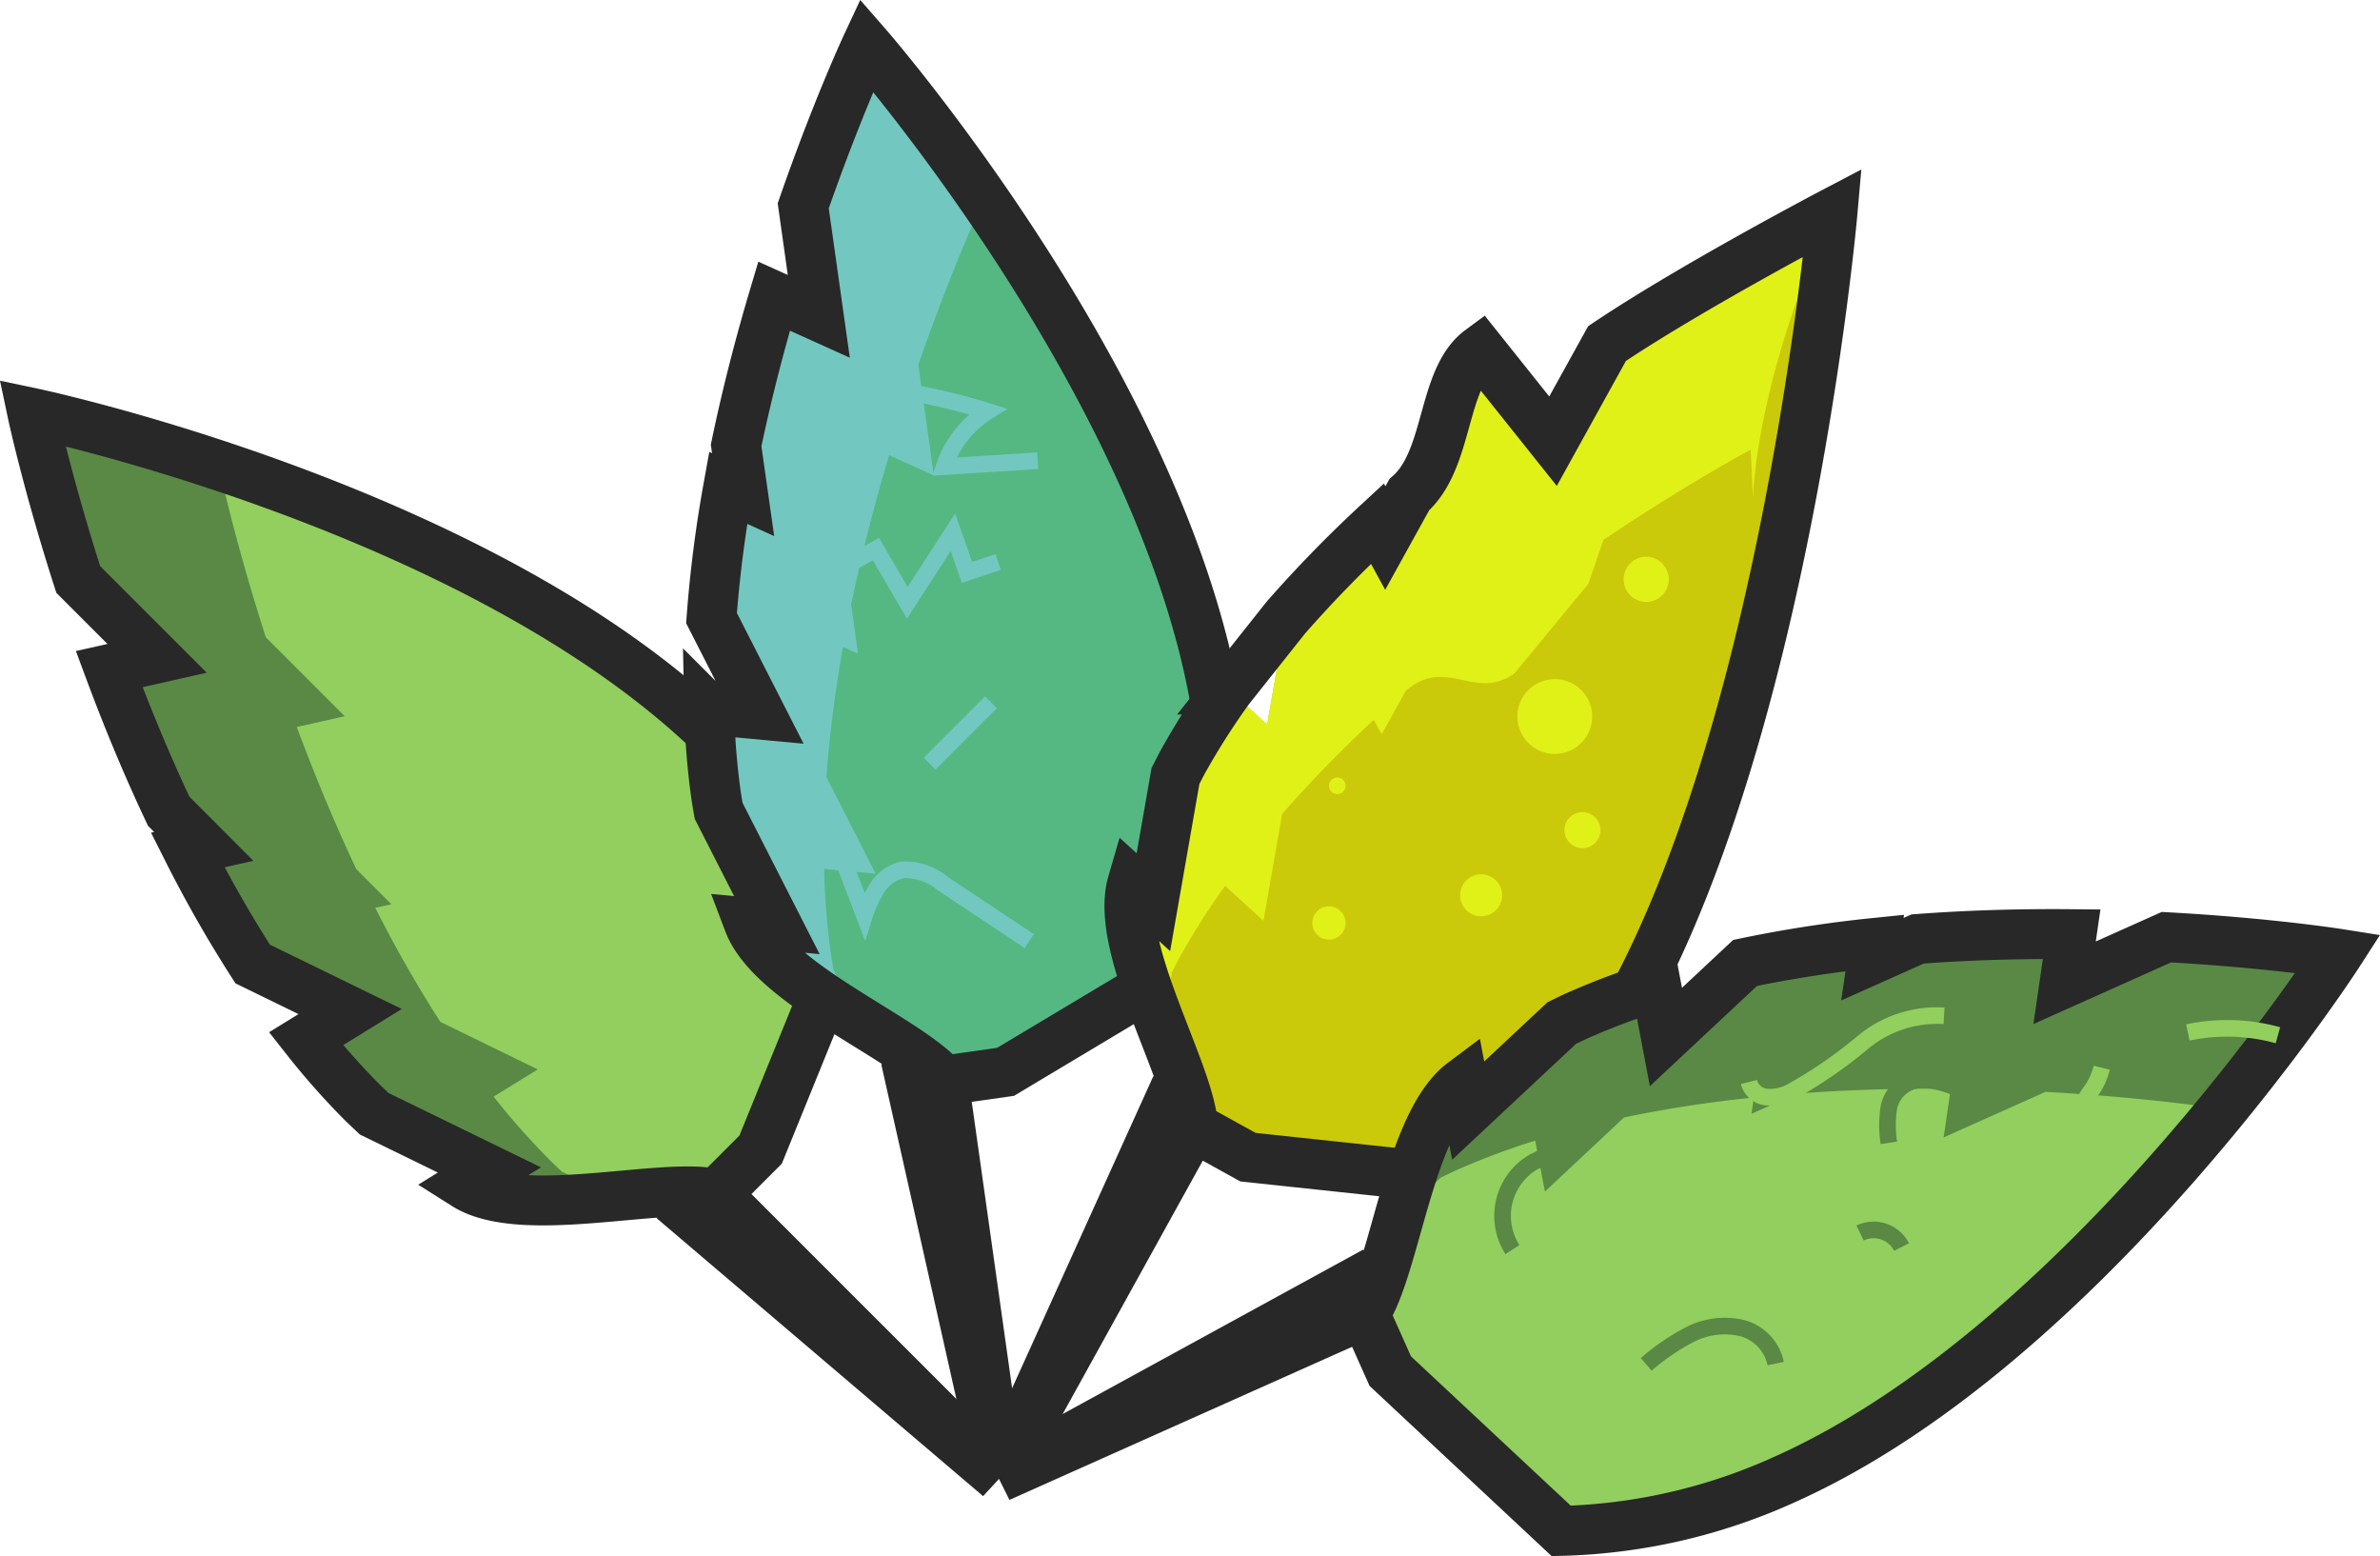 <svg id="Layer_1" data-name="Layer 1" xmlns="http://www.w3.org/2000/svg" viewBox="0 0 143.165 93.576">
  <defs>
    <style>
      .cls-1 {
        fill: #92cf5e;
      }

      .cls-2 {
        fill: #598945;
      }

      .cls-10, .cls-11, .cls-3, .cls-8, .cls-9 {
        fill: none;
      }

      .cls-3 {
        stroke: #282828;
        stroke-linecap: round;
        stroke-width: 3px;
      }

      .cls-10, .cls-11, .cls-3, .cls-9 {
        stroke-miterlimit: 10;
      }

      .cls-4 {
        fill: #55b883;
      }

      .cls-5 {
        fill: #72c8c0;
      }

      .cls-6 {
        fill: #cbca0a;
      }

      .cls-7 {
        fill: #e0f117;
      }

      .cls-9 {
        stroke: #598945;
      }

      .cls-10 {
        stroke: #92cf5e;
      }

      .cls-11 {
        stroke: #72c8c0;
      }
    </style>
  </defs>
  <title>1176210d-7848-4915-910e-38e39ce9740c</title>
  <g>
    <path class="cls-1" d="M43.083,71.8l2.67-2.67,5.3-13.035A34.522,34.522,0,0,0,43.38,44.663C29.322,30.6,1.944,24.836,1.944,24.836s0.875,4.136,2.762,10.01l4.745,4.745-2.881.648c1.013,2.726,2.2,5.63,3.58,8.55L12.257,50.9l-0.967.217A75.914,75.914,0,0,0,15.2,57.973l5.86,2.858-2.654,1.637a44.135,44.135,0,0,0,3.361,3.8c0.247,0.247.5,0.475,0.745,0.711l6.928,3.378-1.454.9c3.428,2.165,12.437-.733,15.609.03L39.8,68.1Z" transform="translate(0)"/>
    <path class="cls-2" d="M33.8,70.459c-0.249-.236-0.5-0.464-0.745-0.711a44.135,44.135,0,0,1-3.361-3.8l2.654-1.637-5.86-2.858a75.914,75.914,0,0,1-3.913-6.859l0.967-.217-2.108-2.108c-1.377-2.92-2.567-5.823-3.58-8.55l2.881-.648-4.745-4.745c-1.887-5.873-2.762-10.01-2.762-10.01s1.046,0.222,2.818.677a119.517,119.517,0,0,0-14.1-4.152s0.875,4.136,2.762,10.01l4.745,4.745-2.881.648c1.013,2.726,2.2,5.63,3.58,8.55L12.257,50.9l-0.967.217A75.914,75.914,0,0,0,15.2,57.973l5.86,2.858-2.654,1.637a44.135,44.135,0,0,0,3.361,3.8c0.247,0.247.5,0.475,0.745,0.711l6.928,3.378-1.454.9c3.428,2.165,11.869-1.538,15.041-.774l-4.37,2.345Z" transform="translate(0)"/>
    <path class="cls-3" d="M41.714,73.174l4.039-4.039,5.3-13.035A34.522,34.522,0,0,0,43.38,44.663C29.322,30.6,1.944,24.836,1.944,24.836s0.875,4.136,2.762,10.01l4.745,4.745-2.881.648c1.013,2.726,2.2,5.63,3.58,8.55L12.257,50.9l-0.967.217A75.914,75.914,0,0,0,15.2,57.973l5.86,2.858-2.654,1.637a44.135,44.135,0,0,0,3.361,3.8c0.247,0.247.5,0.475,0.745,0.711l6.928,3.378-1.454.9c3.428,2.165,11.921-.217,15.093.547L60.109,88.831Z" transform="translate(0)"/>
  </g>
  <g>
    <path class="cls-4" d="M56.748,64.988l3.739-.527,12.076-7.225a34.522,34.522,0,0,0,.747-13.753C70.534,23.8,52.131,2.721,52.131,2.721s-1.789,3.831-3.814,9.658l0.937,6.645-2.691-1.215c-0.831,2.787-1.626,5.823-2.283,8.983L44.7,29.744l-0.9-.408a75.914,75.914,0,0,0-1,7.834l2.963,5.807-3.1-.288a44.135,44.135,0,0,0,.4,5.061c0.049,0.346.111,0.678,0.168,1.016l3.5,6.866-1.7-.158c1.437,3.791,10.377,6.894,12.452,9.412l-1.123-4.831Z" transform="translate(0)"/>
    <path class="cls-5" d="M50.142,58.33c-0.057-.338-0.119-0.67-0.168-1.016a44.135,44.135,0,0,1-.4-5.061l3.1,0.288-2.963-5.807a75.914,75.914,0,0,1,1-7.834l0.9,0.408L51.2,36.356c0.656-3.16,1.452-6.2,2.283-8.983l2.691,1.215-0.937-6.645c2.025-5.827,3.814-9.658,3.814-9.658s0.7,0.806,1.845,2.236a119.517,119.517,0,0,0-8.77-11.8s-1.789,3.831-3.814,9.658l0.937,6.645-2.691-1.215c-0.831,2.787-1.626,5.823-2.283,8.983L44.7,29.744l-0.9-.408a75.914,75.914,0,0,0-1,7.834l2.963,5.807-3.1-.288a44.135,44.135,0,0,0,.4,5.061c0.049,0.346.111,0.678,0.168,1.016l3.5,6.866-1.7-.158c1.437,3.791,10.407,5.91,12.482,8.428l-4.9-.755Z" transform="translate(0)"/>
    <path class="cls-3" d="M54.83,65.258l5.656-.8,12.076-7.225a34.522,34.522,0,0,0,.747-13.753C70.534,23.8,52.131,2.721,52.131,2.721s-1.789,3.831-3.814,9.658l0.937,6.645-2.691-1.215c-0.831,2.787-1.626,5.823-2.283,8.983L44.7,29.744l-0.9-.408a75.914,75.914,0,0,0-1,7.834l2.963,5.807-3.1-.288a44.135,44.135,0,0,0,.4,5.061c0.049,0.346.111,0.678,0.168,1.016l3.5,6.866-1.7-.158c1.437,3.791,9.654,7,11.729,9.514l3.362,23.843Z" transform="translate(0)"/>
  </g>
  <g>
    <path class="cls-6" d="M71.764,67.761l3.3,1.828L89.061,71.08A34.522,34.522,0,0,0,97.93,60.541c9.623-17.4,12.3-47.744,12.3-47.744s-8.44,4.426-13.562,7.864l-3.248,5.872-4.377-5.485c-2.34,1.727-1.843,6.57-4.269,8.7l-1.443,2.609-0.476-.87a75.914,75.914,0,0,0-5.51,5.657l-1.126,6.422-2.307-2.1a44.135,44.135,0,0,0-2.726,4.282c-0.169.306-.319,0.609-0.477,0.913L69.38,54.254l-1.264-1.149C66.984,57,72.26,64.854,72.4,68.114Z" transform="translate(0)"/>
    <path class="cls-7" d="M70.491,58.468c0.158-.3.308-0.607,0.477-0.913a44.135,44.135,0,0,1,2.726-4.282L76,55.371l1.126-6.422a75.914,75.914,0,0,1,5.51-5.657l0.476,0.87,1.443-2.609c2.425-2.13,4.211.659,6.551-1.068l4.438-5.375,0.905-2.643c5.123-3.438,8.856-5.422,8.856-5.422s0.076,1.066.129,2.9c0.544-8.438,4.8-17.143,4.8-17.143s-8.44,4.426-13.562,7.864l-3.248,5.872-4.377-5.485c-2.34,1.727-1.843,6.57-4.269,8.7l-1.443,2.609-0.476-.87a75.914,75.914,0,0,0-5.51,5.657l-1.126,6.422-2.307-2.1a44.135,44.135,0,0,0-2.726,4.282c-0.169.306-.319,0.609-0.477,0.913L69.38,54.254l-1.264-1.149c-1.132,3.893,4.76,10.981,4.9,14.24l-3.462-3.551Z" transform="translate(0)"/>
    <path class="cls-3" d="M70.07,66.823l5,2.765L89.061,71.08A34.522,34.522,0,0,0,97.93,60.541c9.623-17.4,12.3-47.744,12.3-47.744s-8.44,4.426-13.562,7.864l-3.248,5.872-4.377-5.485c-2.34,1.727-1.843,6.57-4.269,8.7l-1.443,2.609-0.476-.87a75.914,75.914,0,0,0-5.51,5.657l-3.433,4.324a44.135,44.135,0,0,0-2.726,4.282c-0.169.306-.319,0.609-0.477,0.913L69.38,54.254l-1.264-1.149c-1.132,3.893,3.5,11.4,3.648,14.656L60.109,88.831Z" transform="translate(0)"/>
  </g>
  <g>
    <path class="cls-1" d="M82.093,79.008l1.54,3.447,10.282,9.608a34.522,34.522,0,0,0,13.424-3.085c18.151-8.111,33.317-31.624,33.317-31.624s-4.176-.66-10.336-0.995L124.193,59.1l0.424-2.923c-2.908-.028-6.046.047-9.264,0.29l-2.722,1.216,0.142-.981a75.914,75.914,0,0,0-7.8,1.206l-4.762,4.453-0.582-3.063a44.135,44.135,0,0,0-4.753,1.781c-0.319.142-.621,0.294-0.93,0.443l-5.63,5.265-0.319-1.678c-3.246,2.429-3.756,11.879-5.6,14.569l4.332-2.415Z" transform="translate(0)"/>
    <path class="cls-2" d="M86.666,70.818c0.309-.148.611-0.3,0.93-0.443a44.135,44.135,0,0,1,4.753-1.781l0.582,3.063L97.692,67.2A75.914,75.914,0,0,1,105.5,66l-0.142.981,2.722-1.216c3.219-.243,6.356-0.318,9.264-0.29L116.917,68.4l6.126-2.738c6.16,0.335,10.336.995,10.336,0.995s-0.58.9-1.639,2.391a119.517,119.517,0,0,0,8.915-11.69s-4.176-.66-10.336-0.995L124.193,59.1l0.424-2.923c-2.908-.028-6.046.047-9.264,0.29l-2.722,1.216,0.142-.981a75.914,75.914,0,0,0-7.8,1.206l-4.762,4.453-0.582-3.063a44.135,44.135,0,0,0-4.753,1.781c-0.319.142-.621,0.294-0.93,0.443l-5.63,5.265-0.319-1.678c-3.246,2.429-2.8,11.635-4.648,14.326l-0.63-4.919Z" transform="translate(0)"/>
    <path class="cls-3" d="M81.3,77.24l2.33,5.215,10.282,9.608a34.522,34.522,0,0,0,13.424-3.085c18.151-8.111,33.317-31.624,33.317-31.624s-4.176-.66-10.336-0.995L124.193,59.1l0.424-2.923c-2.908-.028-6.046.047-9.264,0.29l-2.722,1.216,0.142-.981a75.914,75.914,0,0,0-7.8,1.206l-4.762,4.453-0.582-3.063a44.135,44.135,0,0,0-4.753,1.781c-0.319.142-.621,0.294-0.93,0.443l-5.63,5.265-0.319-1.678c-3.246,2.429-4.054,11.212-5.9,13.9L60.109,88.831Z" transform="translate(0)"/>
  </g>
  <circle class="cls-7" cx="93.525" cy="43.089" r="2.25"/>
  <circle class="cls-7" cx="99.025" cy="34.839" r="1.358"/>
  <circle class="cls-7" cx="80.441" cy="47.255" r="0.5"/>
  <circle class="cls-7" cx="82.093" cy="40.839" r="0.622"/>
  <circle class="cls-7" cx="79.941" cy="55.505" r="1"/>
  <circle class="cls-7" cx="89.095" cy="53.839" r="1.263"/>
  <circle class="cls-7" cx="95.191" cy="49.922" r="1.083"/>
  <path class="cls-8" d="M97.228,72.328c-0.3.069-.253,0.532-0.035,0.743a3.006,3.006,0,0,1,.681.593,0.816,0.816,0,0,1-.211.929,2.389,2.389,0,0,1-.9.476" transform="translate(0)"/>
  <path class="cls-9" d="M99.023,82.048a13.639,13.639,0,0,1,2.617-1.786,4.585,4.585,0,0,1,3.084-.411,2.791,2.791,0,0,1,2.09,2.15" transform="translate(0)"/>
  <path class="cls-9" d="M113.621,68.727a6.974,6.974,0,0,1-.034-1.859,2.1,2.1,0,0,1,2.5-1.911,6.971,6.971,0,0,1,1.6.452l2.559,0.947" transform="translate(0)"/>
  <path class="cls-9" d="M90.979,75.147a3.751,3.751,0,0,1,1.322-5.3,3.655,3.655,0,0,0,1.02-.652,0.768,0.768,0,0,0,.013-1.083" transform="translate(0)"/>
  <path class="cls-9" d="M111.89,74.148a1.886,1.886,0,0,1,2.495.845" transform="translate(0)"/>
  <path class="cls-10" d="M126.426,64.209a4.151,4.151,0,0,1-.7,1.485,2.861,2.861,0,0,0-.557,1.531,1.1,1.1,0,0,0,.985,1.117" transform="translate(0)"/>
  <path class="cls-10" d="M116.941,61.087a6.989,6.989,0,0,0-4.884,1.6,27.426,27.426,0,0,1-4.334,2.981,2.733,2.733,0,0,1-1.451.309,1.21,1.21,0,0,1-1.068-.909" transform="translate(0)"/>
  <path class="cls-10" d="M131.608,62.088a11.479,11.479,0,0,1,5.417.167" transform="translate(0)"/>
  <path class="cls-11" d="M50.236,34.364l2.454-1.34,1.886,3.225,2.745-4.242,0.845,2.414,1.88-.625" transform="translate(0)"/>
  <line class="cls-11" x1="59.608" y1="42.234" x2="55.92" y2="45.923"/>
  <path class="cls-11" d="M52.685,23.3a37.2,37.2,0,0,1,6.729,1.439A6.272,6.272,0,0,0,56.8,28.06l5.62-.356" transform="translate(0)"/>
  <path class="cls-11" d="M61.912,56.594l-5.156-3.426a3.618,3.618,0,0,0-2.432-.862A2.408,2.408,0,0,0,52.8,53.349a7.145,7.145,0,0,0-.8,1.714l-1.84-4.807" transform="translate(0)"/>
</svg>
